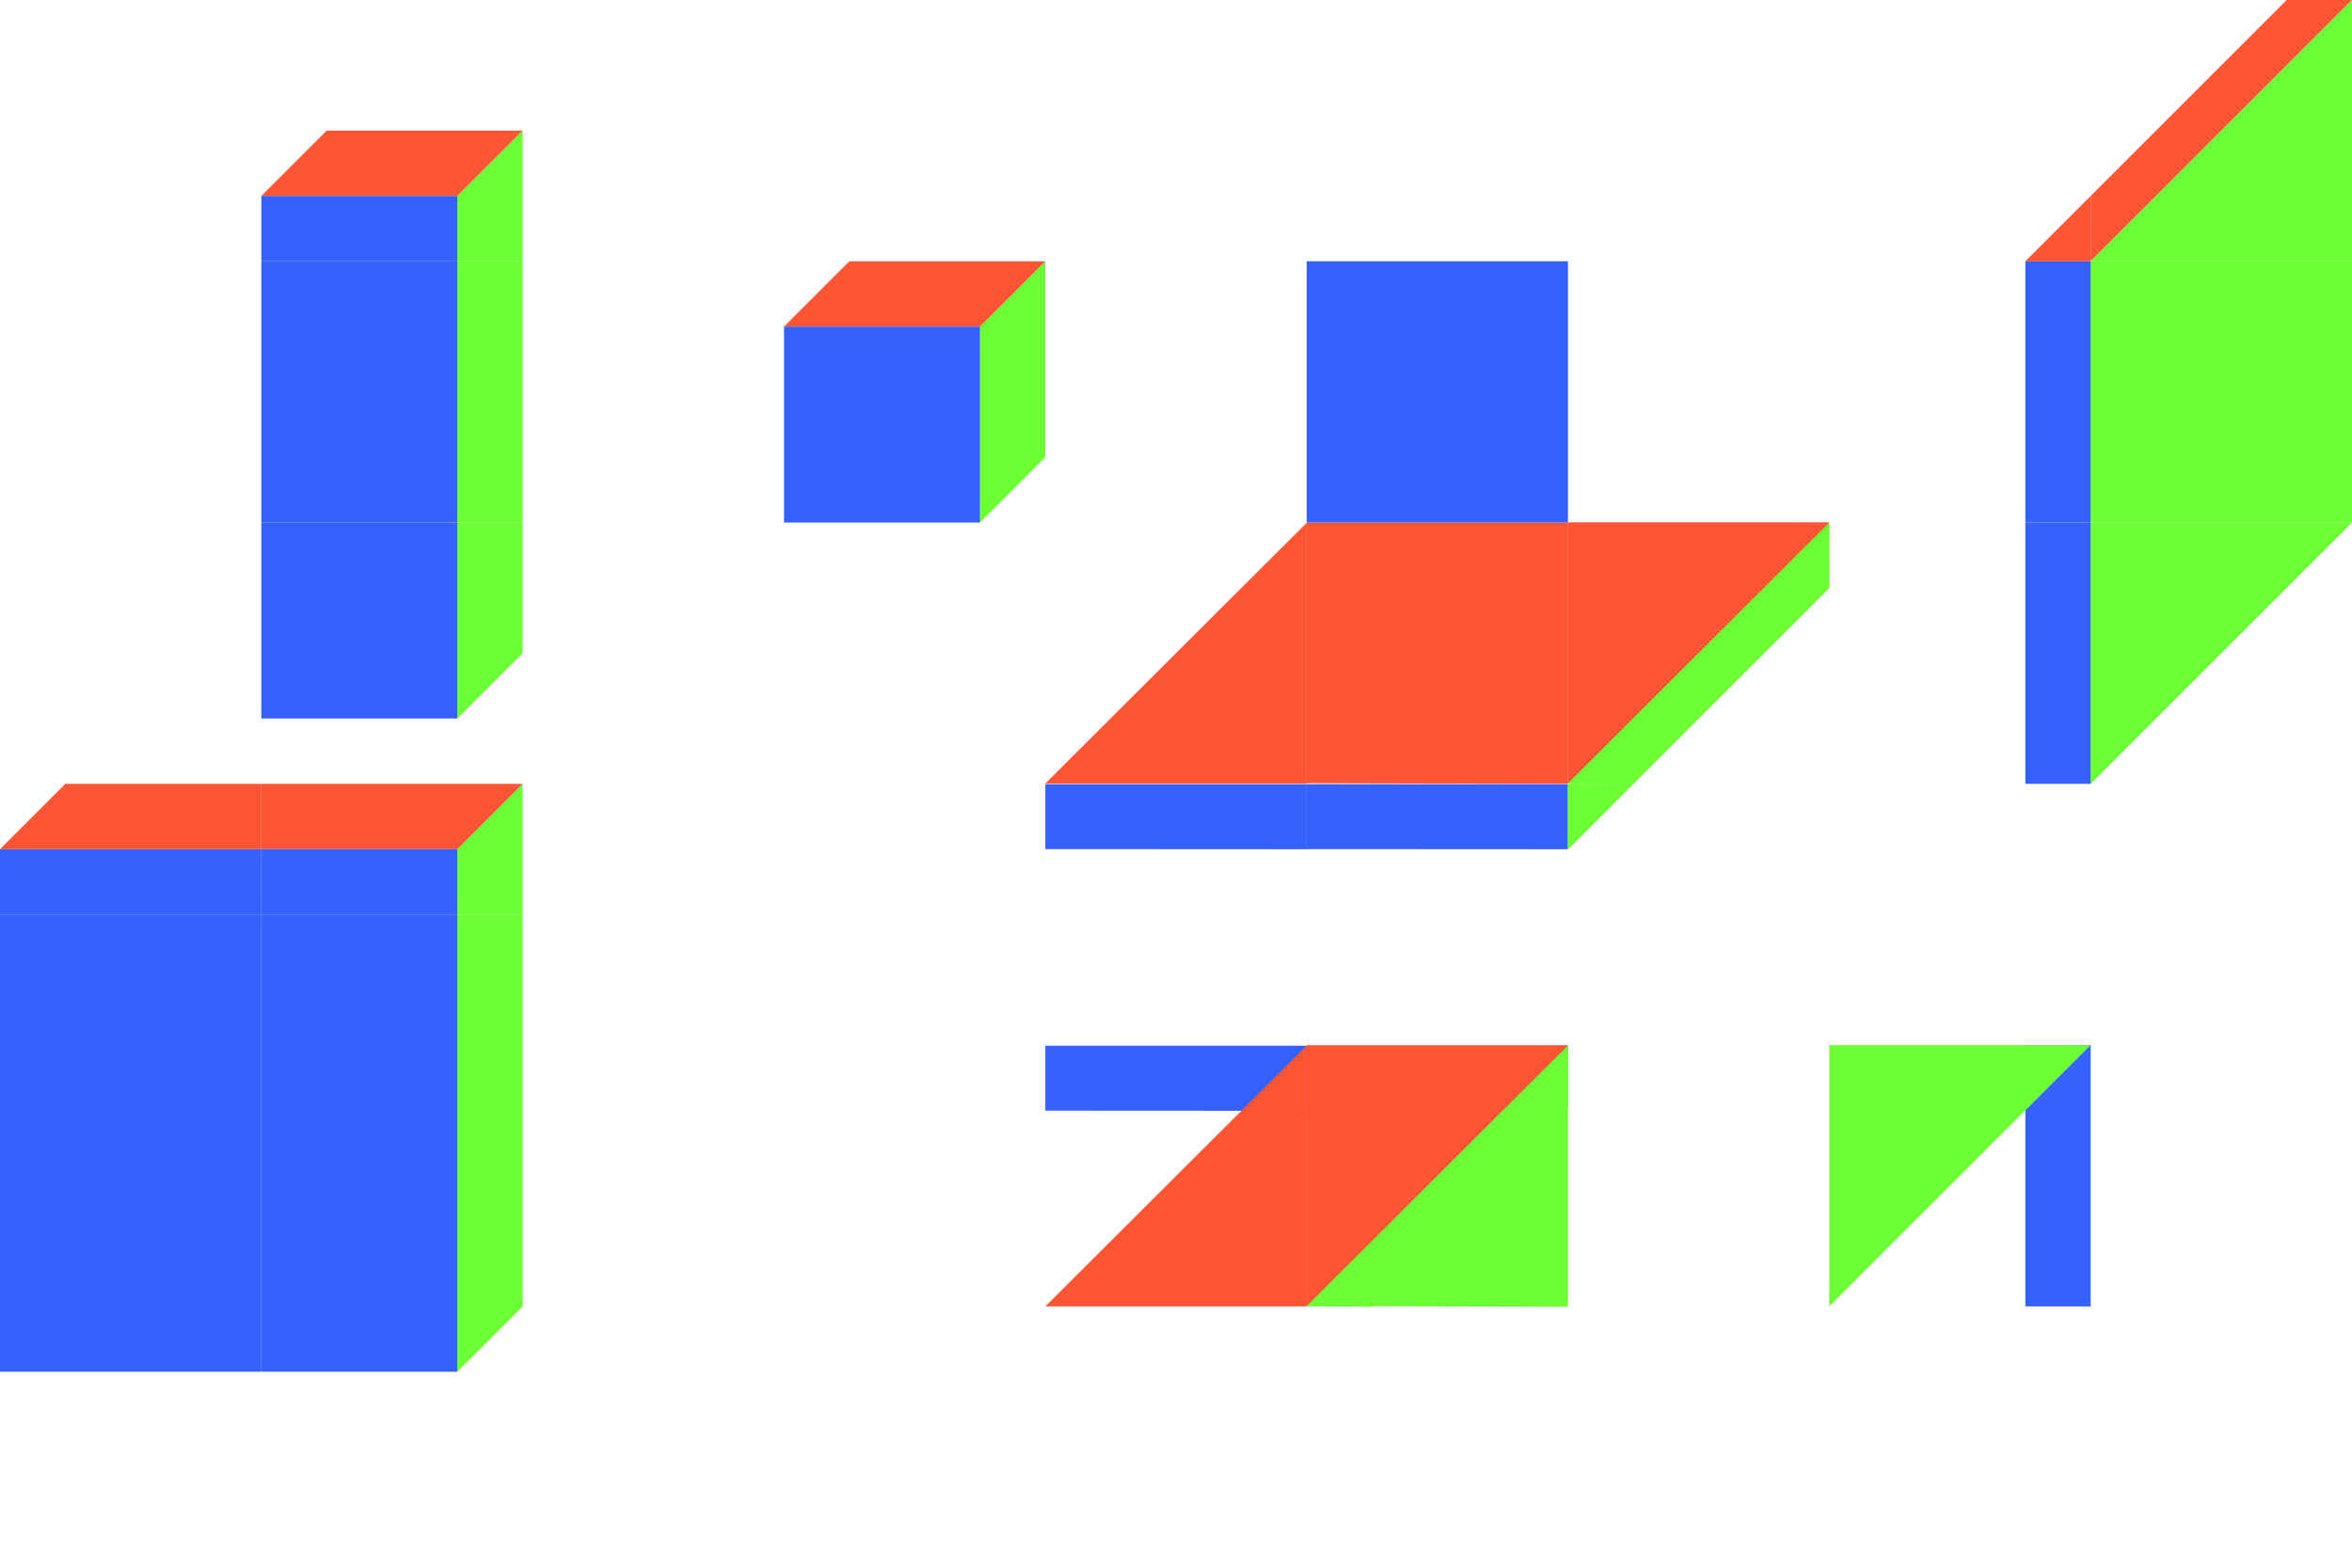 <?xml version="1.0" encoding="UTF-8" standalone="no"?>
<!-- Created with Inkscape (http://www.inkscape.org/) -->

<svg
   width="288mm"
   height="192mm"
   viewBox="0 0 288 192"
   version="1.1"
   id="svg1"
   xml:space="preserve"
   inkscape:export-filename="isometric_tiles.png"
   inkscape:export-xdpi="406.40002"
   inkscape:export-ydpi="406.40002"
   inkscape:version="1.3.2 (091e20ef0f, 2023-11-25, custom)"
   sodipodi:docname="isometric_tilemap.svg"
   xmlns:inkscape="http://www.inkscape.org/namespaces/inkscape"
   xmlns:sodipodi="http://sodipodi.sourceforge.net/DTD/sodipodi-0.dtd"
   xmlns="http://www.w3.org/2000/svg"
   xmlns:svg="http://www.w3.org/2000/svg"><sodipodi:namedview
     id="namedview1"
     pagecolor="#505050"
     bordercolor="#eeeeee"
     borderopacity="1"
     inkscape:showpageshadow="0"
     inkscape:pageopacity="0"
     inkscape:pagecheckerboard="0"
     inkscape:deskcolor="#505050"
     inkscape:document-units="mm"
     showgrid="true"
     inkscape:zoom="1"
     inkscape:cx="597.5"
     inkscape:cy="309"
     inkscape:window-width="1920"
     inkscape:window-height="1008"
     inkscape:window-x="0"
     inkscape:window-y="0"
     inkscape:window-maximized="1"
     inkscape:current-layer="layer1"><inkscape:grid
       id="grid1"
       units="mm"
       originx="96"
       originy="0"
       spacingx="8"
       spacingy="8"
       empcolor="#0099e5"
       empopacity="0.302"
       color="#0099e5"
       opacity="0.149"
       empspacing="4"
       dotted="false"
       gridanglex="30"
       gridanglez="30"
       visible="true" /></sodipodi:namedview><defs
     id="defs1" /><g
     inkscape:label="Layer 1"
     inkscape:groupmode="layer"
     id="layer1"
     transform="translate(96)"><path
       style="fill:#6dff35;fill-opacity:1;stroke:none;stroke-width:2;stroke-linecap:butt;stroke-linejoin:round"
       d="m 32,32 -8,8 v 24 l 8,-8 z"
       id="path1" /><path
       style="fill:#ff5535;fill-opacity:1;stroke:none;stroke-width:2;stroke-linecap:butt;stroke-linejoin:round"
       d="M 24,40 H -2.3e-6 l 8,-8 H 32 Z"
       id="path2" /><path
       style="fill:#3562ff;fill-opacity:1;stroke:none;stroke-width:2;stroke-linecap:square;stroke-linejoin:round"
       d="M 24,64 V 40 H -2.3e-6 v 24 z"
       id="path3" /><path
       style="fill:#ff5535;fill-opacity:1;stroke:none;stroke-width:4;stroke-linecap:butt;stroke-linejoin:round"
       d="m 96,96 -32,-0.075 -2e-6,-31.925 h 32 z"
       id="path7"
       sodipodi:nodetypes="ccccc" /><path
       style="fill:#3562ff;fill-opacity:1;stroke:none;stroke-width:1.996;stroke-linecap:butt;stroke-linejoin:round"
       d="M 96,104.009 64,103.991 64,96.038 h 32 z"
       id="path8"
       sodipodi:nodetypes="ccccc" /><path
       style="fill:#6dff35;fill-opacity:1;stroke:none;stroke-width:4;stroke-linecap:butt;stroke-linejoin:round"
       d="M 104,96 96,95.925 128,64 v 8 z"
       id="path9"
       sodipodi:nodetypes="ccccc" /><path
       style="fill:#ff5535;fill-opacity:1;stroke:none;stroke-width:4;stroke-linecap:butt;stroke-linejoin:round"
       d="m 96,95.925 -2e-6,-31.925 H 128 Z"
       id="path10"
       sodipodi:nodetypes="cccc" /><path
       style="fill:#6dff35;fill-opacity:1;stroke:none;stroke-width:4;stroke-linecap:butt;stroke-linejoin:round"
       d="m 96,104.009 10e-7,-8.009 H 104 Z"
       id="path11"
       sodipodi:nodetypes="cccc" /><path
       style="fill:#6dff35;fill-opacity:1;stroke:none;stroke-width:4;stroke-linecap:butt;stroke-linejoin:round"
       d="M 104,96 96,95.925 128,64 v 8 z"
       id="path12"
       sodipodi:nodetypes="ccccc" /><path
       style="fill:#ff5535;fill-opacity:1;stroke:none;stroke-width:4;stroke-linecap:butt;stroke-linejoin:round"
       d="m 96,95.925 -2e-6,-31.925 H 128 Z"
       id="path13"
       sodipodi:nodetypes="cccc" /><path
       style="fill:#6dff35;fill-opacity:1;stroke:none;stroke-width:4;stroke-linecap:butt;stroke-linejoin:round"
       d="m 96,104.009 10e-7,-8.009 H 104 Z"
       id="path14"
       sodipodi:nodetypes="cccc" /><path
       style="fill:#3562ff;fill-opacity:1;stroke:none;stroke-width:1.996;stroke-linecap:butt;stroke-linejoin:round"
       d="m 64,136.047 -32,-0.019 v -7.953 h 32 z"
       id="path51"
       sodipodi:nodetypes="ccccc" /><path
       style="fill:#ff5535;fill-opacity:1;stroke:none;stroke-width:4;stroke-linecap:butt;stroke-linejoin:round"
       d="m 64,64.038 2e-6,31.925 H 32 Z"
       id="path65"
       sodipodi:nodetypes="cccc" /><path
       style="fill:#3562ff;fill-opacity:1;stroke:none;stroke-width:1.996;stroke-linecap:butt;stroke-linejoin:round"
       d="M 64,104.009 32,103.991 l -2e-6,-7.953 h 32 z"
       id="path66"
       sodipodi:nodetypes="ccccc" /><path
       style="fill:#ff5535;fill-opacity:1;stroke:none;stroke-width:4;stroke-linecap:butt;stroke-linejoin:round"
       d="M 64,128.075 V 160 h -32 z"
       id="path67"
       sodipodi:nodetypes="cccc" /><path
       style="fill:#6dff35;fill-opacity:1;stroke:none;stroke-width:2;stroke-linecap:butt;stroke-linejoin:round"
       d="m -32,32 h -8 v 32 h 8 z"
       id="path79"
       sodipodi:nodetypes="ccccc" /><path
       style="fill:#3562ff;fill-opacity:1;stroke:none;stroke-width:2;stroke-linecap:square;stroke-linejoin:round"
       d="M -40,64 V 32 h -24 L -64,64 Z"
       id="path81"
       sodipodi:nodetypes="ccccc" /><path
       style="fill:#6dff35;fill-opacity:1;stroke:none;stroke-width:2;stroke-linecap:butt;stroke-linejoin:round"
       d="m -32,16 -8,8 v 8 h 8 z"
       id="path82"
       sodipodi:nodetypes="ccccc" /><path
       style="fill:#ff5535;fill-opacity:1;stroke:none;stroke-width:2;stroke-linecap:butt;stroke-linejoin:round"
       d="M -40,24 H -64 l 8,-8 h 24 z"
       id="path83" /><path
       style="fill:#3562ff;fill-opacity:1;stroke:none;stroke-width:1.155;stroke-linecap:square;stroke-linejoin:round"
       d="m -40,32 v -8 H -64 v 8 z"
       id="path84" /><path
       style="fill:#6dff35;fill-opacity:1;stroke:none;stroke-width:2;stroke-linecap:butt;stroke-linejoin:round"
       d="m -32,64 h -8 v 24 l 8,-8 z"
       id="path85"
       sodipodi:nodetypes="ccccc" /><path
       style="fill:#3562ff;fill-opacity:1;stroke:none;stroke-width:1.732;stroke-linecap:square;stroke-linejoin:round"
       d="m -40,88 v -24 H -64 v 24 z"
       id="path86"
       sodipodi:nodetypes="ccccc" /><path
       style="fill:#6dff35;fill-opacity:1;stroke:none;stroke-width:4;stroke-linecap:butt;stroke-linejoin:round"
       d="M 160,96 V 64 H 192 Z"
       id="path99"
       sodipodi:nodetypes="cccc" /><rect
       style="fill:#6dff35;fill-opacity:1;stroke:none;stroke-width:2;stroke-linecap:butt;stroke-linejoin:round"
       id="rect100"
       width="32"
       height="32"
       x="160"
       y="32" /><rect
       style="fill:#3562ff;fill-opacity:1;stroke:none;stroke-width:2;stroke-linecap:butt;stroke-linejoin:round"
       id="rect101"
       width="8"
       height="32"
       x="152"
       y="64" /><rect
       style="fill:#3562ff;fill-opacity:1;stroke:none;stroke-width:2;stroke-linecap:butt;stroke-linejoin:round"
       id="rect102"
       width="8"
       height="32"
       x="152"
       y="32" /><path
       style="fill:#6dff35;fill-opacity:1;stroke:none;stroke-width:4;stroke-linecap:butt;stroke-linejoin:round"
       d="M 192,0 V 32 H 160 Z"
       id="path102"
       sodipodi:nodetypes="cccc" /><path
       style="fill:#ff5535;fill-opacity:1;stroke:none;stroke-width:2;stroke-linecap:butt;stroke-linejoin:round"
       d="m 152,32 8,-8 v 8 z"
       id="path103"
       sodipodi:nodetypes="cccc" /><path
       style="fill:#ff5535;fill-opacity:1;stroke:none;stroke-width:2;stroke-linecap:butt;stroke-linejoin:round"
       d="M 160,32 192,0 h -8 l -24,24 z"
       id="path104"
       sodipodi:nodetypes="ccccc" /><path
       style="fill:#3562ff;fill-opacity:1;stroke:none;stroke-width:2.309;stroke-linecap:square;stroke-linejoin:round"
       d="M 96,64 V 32 H 64 l 10e-7,32 z"
       id="path105"
       sodipodi:nodetypes="ccccc" /><path
       style="fill:#6dff35;fill-opacity:1;stroke:none;stroke-width:4;stroke-linecap:butt;stroke-linejoin:round"
       d="m 72,160.038 -8,-0.075 32,-31.925 v 8 z"
       id="path140"
       sodipodi:nodetypes="ccccc" /><path
       style="fill:#ff5535;fill-opacity:1;stroke:none;stroke-width:4;stroke-linecap:butt;stroke-linejoin:round"
       d="m 64,159.962 -2e-6,-31.925 h 32 z"
       id="path141"
       sodipodi:nodetypes="cccc" /><path
       style="fill:#6dff35;fill-opacity:1;stroke:none;stroke-width:4;stroke-linecap:butt;stroke-linejoin:round"
       d="M 96,160.038 64,159.962 96,128.038 Z"
       id="path142"
       sodipodi:nodetypes="cccc" /><path
       style="fill:#ff5535;fill-opacity:1;stroke:none;stroke-width:4;stroke-linecap:butt;stroke-linejoin:round"
       d="m 64,159.962 -2e-6,-31.925 h 32 z"
       id="path143"
       sodipodi:nodetypes="cccc" /><path
       style="fill:#3562ff;fill-opacity:1;stroke:none;stroke-width:2.309;stroke-linecap:square;stroke-linejoin:round"
       d="m -64,144 v -32 h -32 v 32 z"
       id="path158"
       sodipodi:nodetypes="ccccc" /><path
       style="fill:#3562ff;fill-opacity:1;stroke:none;stroke-width:1.333;stroke-linecap:square;stroke-linejoin:round"
       d="m -64,112 v -8 h -32 v 8 z"
       id="path159" /><path
       style="fill:#3562ff;fill-opacity:1;stroke:none;stroke-width:2;stroke-linecap:square;stroke-linejoin:round"
       d="m -64,168 v -24 h -32 v 24 z"
       id="path160"
       sodipodi:nodetypes="ccccc" /><path
       style="fill:#ff5535;fill-opacity:1;stroke:none;stroke-width:2;stroke-linecap:butt;stroke-linejoin:round"
       d="m -64,104 h -32 l 8,-8 h 24 z"
       id="path161"
       sodipodi:nodetypes="ccccc" /><path
       style="fill:#6dff35;fill-opacity:1;stroke:none;stroke-width:2;stroke-linecap:butt;stroke-linejoin:round"
       d="m -32,112 h -8 v 32 h 8 z"
       id="path162"
       sodipodi:nodetypes="ccccc" /><path
       style="fill:#3562ff;fill-opacity:1;stroke:none;stroke-width:2;stroke-linecap:square;stroke-linejoin:round"
       d="m -40,144 v -32 h -24 v 32 z"
       id="path163"
       sodipodi:nodetypes="ccccc" /><path
       style="fill:#6dff35;fill-opacity:1;stroke:none;stroke-width:2;stroke-linecap:butt;stroke-linejoin:round"
       d="M -32,96 -40,104 v 8 h 8 z"
       id="path164"
       sodipodi:nodetypes="ccccc" /><path
       style="fill:#ff5535;fill-opacity:1;stroke:none;stroke-width:2;stroke-linecap:butt;stroke-linejoin:round"
       d="m -40,104 h -24 v -8 h 32 z"
       id="path165"
       sodipodi:nodetypes="ccccc" /><path
       style="fill:#3562ff;fill-opacity:1;stroke:none;stroke-width:1.155;stroke-linecap:square;stroke-linejoin:round"
       d="m -40,112 v -8 h -24 v 8 z"
       id="path166" /><path
       style="fill:#6dff35;fill-opacity:1;stroke:none;stroke-width:2;stroke-linecap:butt;stroke-linejoin:round"
       d="m -32,144 h -8 v 24 l 8,-8 z"
       id="path167"
       sodipodi:nodetypes="ccccc" /><path
       style="fill:#3562ff;fill-opacity:1;stroke:none;stroke-width:1.732;stroke-linecap:square;stroke-linejoin:round"
       d="m -40,168 v -24 h -24 v 24 z"
       id="path168"
       sodipodi:nodetypes="ccccc" /><rect
       style="fill:none;fill-opacity:1;stroke:none;stroke-width:2;stroke-linecap:butt;stroke-linejoin:round;stroke-opacity:1"
       id="rect186"
       width="288"
       height="192"
       x="-96"
       y="0" /><rect
       style="fill:#3562ff;fill-opacity:1;stroke:none;stroke-width:2;stroke-linecap:butt;stroke-linejoin:round"
       id="rect4"
       width="8"
       height="32"
       x="152"
       y="128" /><path
       style="fill:#6dff35;fill-opacity:1;stroke:none;stroke-width:4;stroke-linecap:butt;stroke-linejoin:round"
       d="m 128,160 v -32 h 32 z"
       id="path4"
       sodipodi:nodetypes="cccc" /></g></svg>
